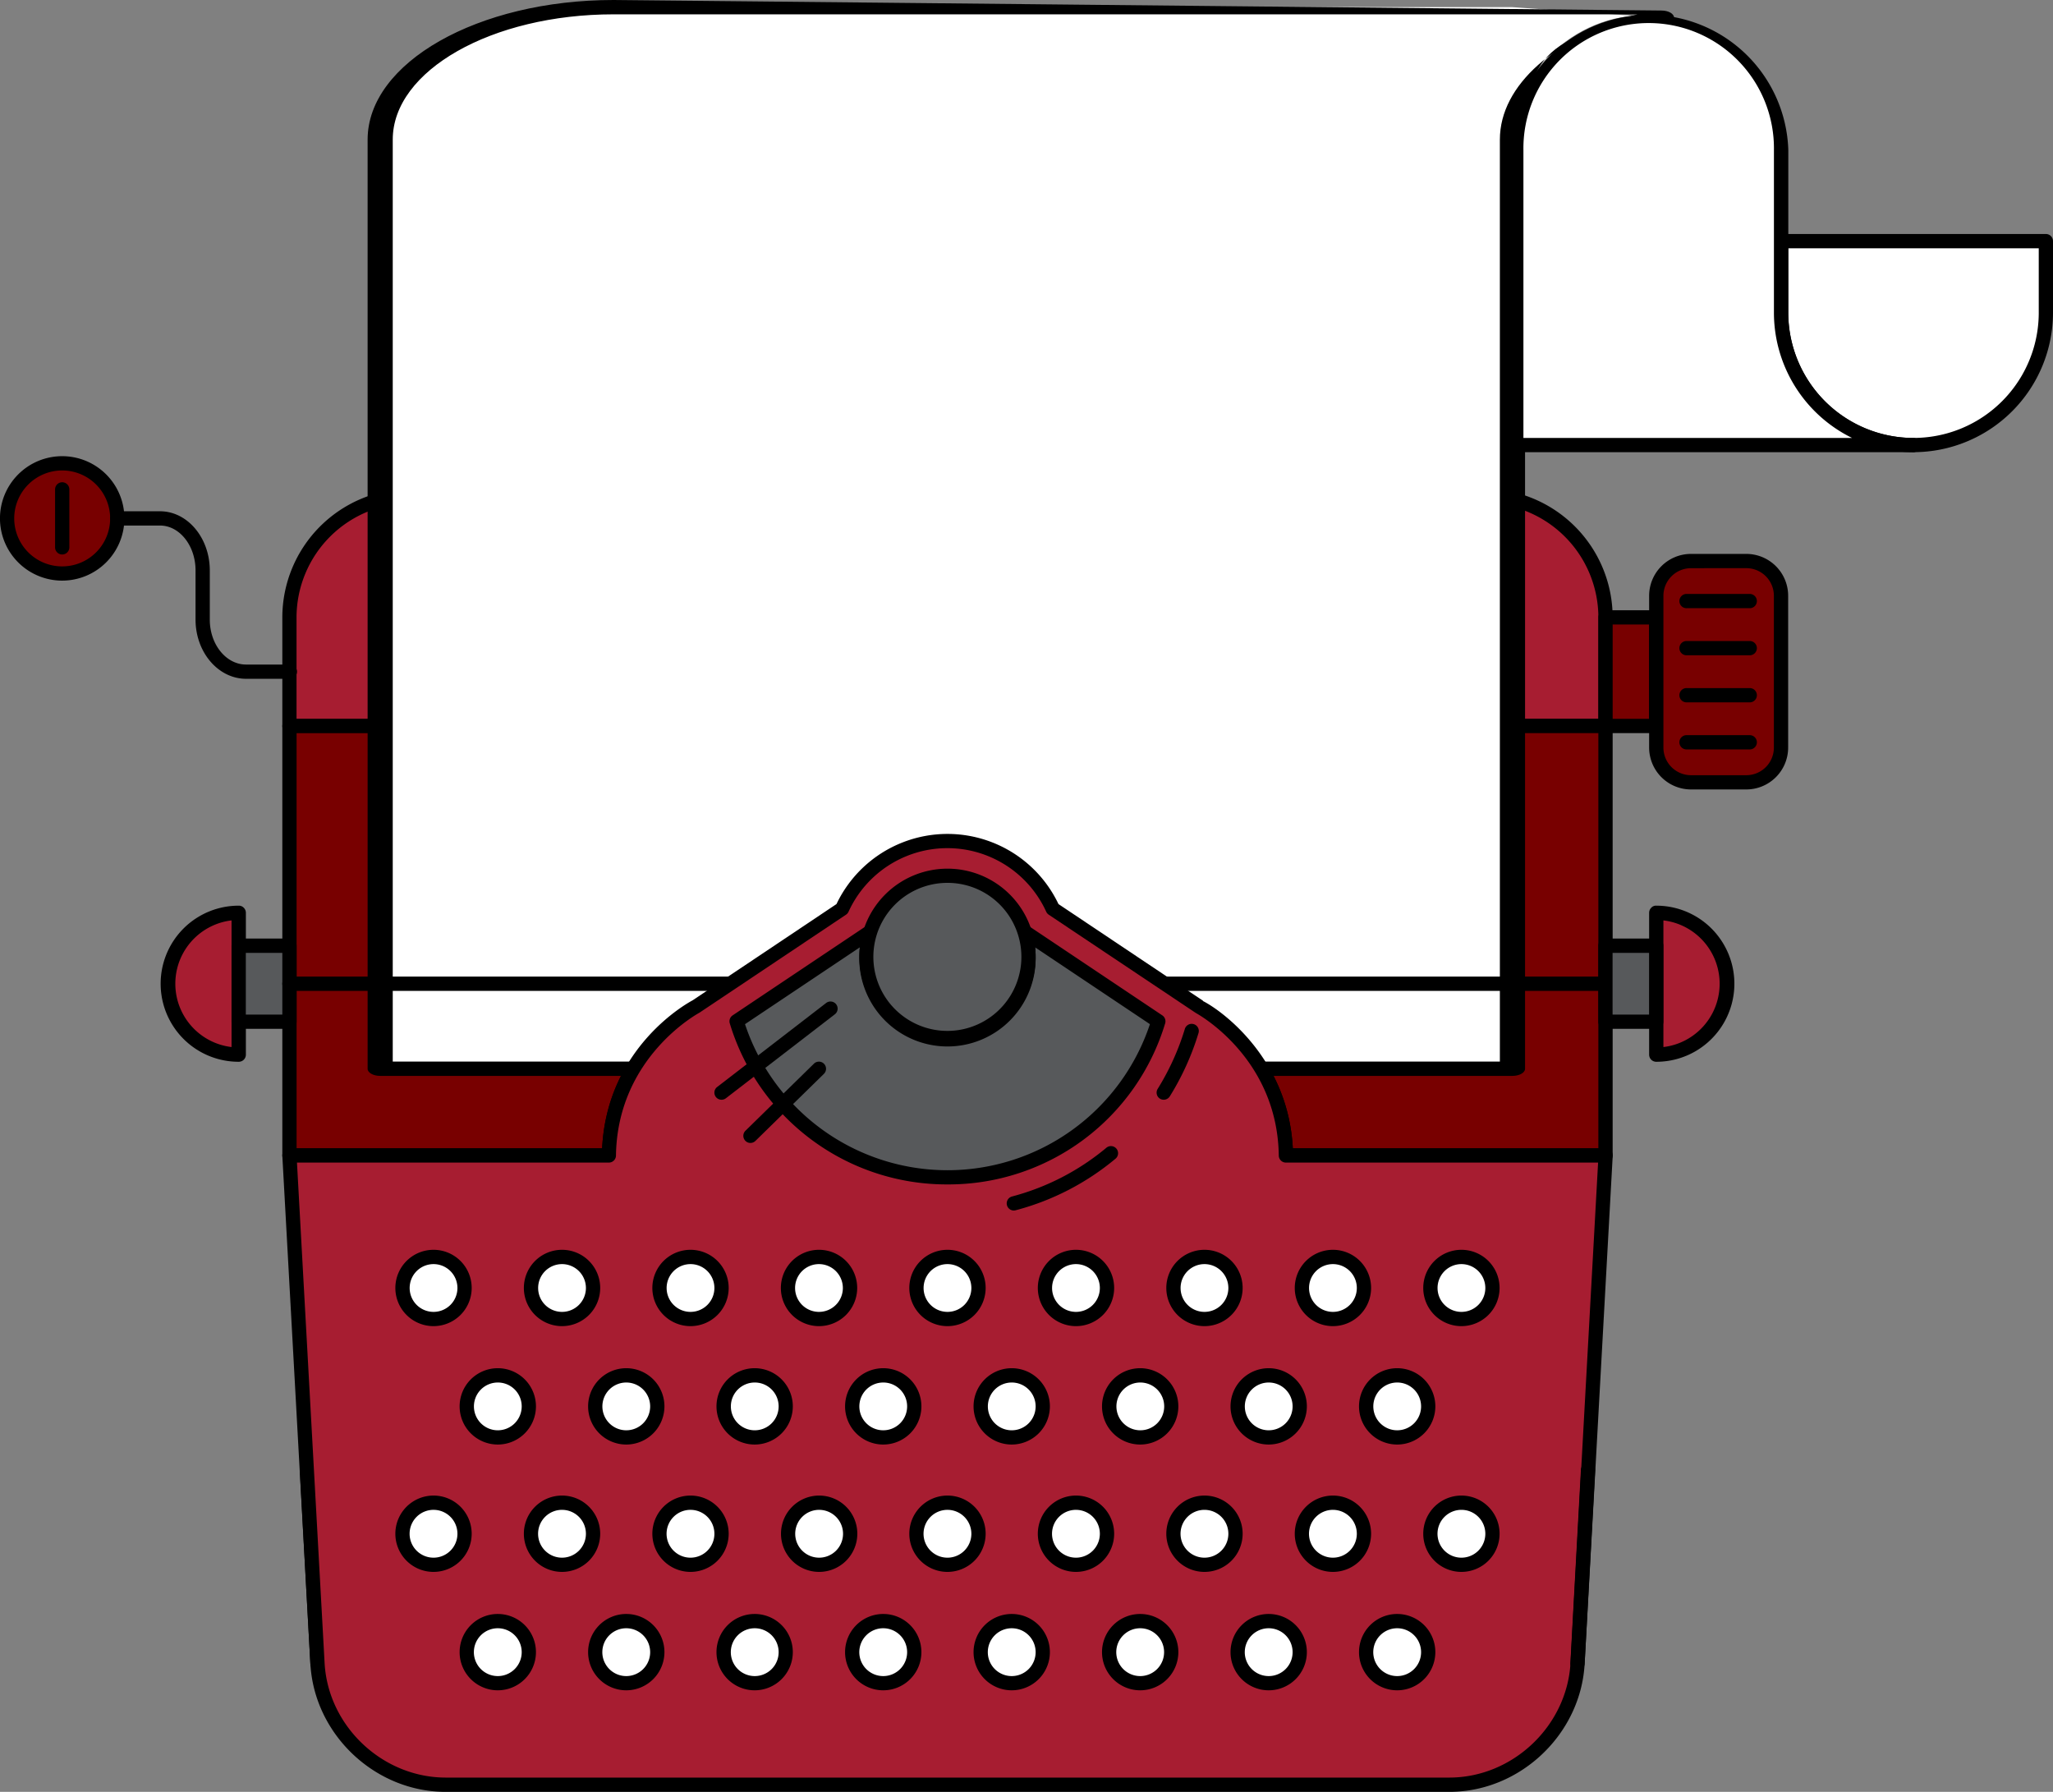 <svg xmlns="http://www.w3.org/2000/svg" viewBox="0 0 779.44 680.24"><rect x="0" y="0" width="779.44" height="680.24" fill="#808080" stroke="none"/><defs><style>.cls-1{fill:#a71d31;}.cls-2{fill:#780000;}.cls-3{fill:#fff;}.cls-4{fill:#57595b;}</style></defs><title>typewriter</title><g id="Layer_2" data-name="Layer 2"><g id="desktop"><g id="others-assets"><path class="cls-1" d="M214.07,268.61a28.33,28.33,0,0,1,28.33-28.33H477.05a28.33,28.33,0,0,1,28.33,28.33v7H609.55V234.37a46.25,46.25,0,0,0-46.12-46.12H156a46.26,46.26,0,0,0-46.13,46.12V275.6H214.07Z"/><path d="M609.55,278.31H505.38a2.71,2.71,0,0,1-2.71-2.71v-7A25.66,25.66,0,0,0,477.05,243H242.4a25.66,25.66,0,0,0-25.63,25.63v7a2.7,2.7,0,0,1-2.7,2.71H109.89a2.7,2.7,0,0,1-2.7-2.71V234.37A48.89,48.89,0,0,1,156,185.54H563.43a48.89,48.89,0,0,1,48.83,48.83V275.6A2.71,2.71,0,0,1,609.55,278.31Zm-101.46-5.42h98.75V234.37A43.45,43.45,0,0,0,563.43,191H156a43.46,43.46,0,0,0-43.42,43.41v38.52h98.76v-4.28a31.08,31.08,0,0,1,31-31H477.05a31.08,31.08,0,0,1,31,31Z"/><path class="cls-2" d="M505.38,275.6v-7a28.33,28.33,0,0,0-28.33-28.33H242.4a28.33,28.33,0,0,0-28.33,28.33v7H109.89v163H231.23c.56-39.57,33-56.48,33-56.48L319.71,345a44,44,0,0,1,80,0l55.53,37.13h0s32.4,16.91,32.94,56.48H609.55v-163Z"/><path d="M609.55,441.35H488.2a2.7,2.7,0,0,1-2.7-2.67c-.52-37.53-31.18-53.95-31.49-54.11l-55.79-37.29a2.7,2.7,0,0,1-1-1.13,41.24,41.24,0,0,0-75.08,0,2.7,2.7,0,0,1-1,1.13l-55.53,37.13c-.56.32-31.22,16.86-31.75,54.27a2.7,2.7,0,0,1-2.71,2.67H109.89a2.7,2.7,0,0,1-2.7-2.71v-163a2.71,2.71,0,0,1,2.7-2.71H211.36v-4.28a31.08,31.08,0,0,1,31-31H477.05a31.08,31.08,0,0,1,31,31v4.28H609.55a2.71,2.71,0,0,1,2.71,2.71v163A2.71,2.71,0,0,1,609.55,441.35Zm-118.72-5.42h116V278.31H505.38a2.71,2.71,0,0,1-2.71-2.71v-7A25.66,25.66,0,0,0,477.05,243H242.4a25.66,25.66,0,0,0-25.63,25.63v7a2.7,2.7,0,0,1-2.7,2.71H112.6V435.93h116c1.91-38.81,33-55.46,34.32-56.17l54.65-36.56a46.66,46.66,0,0,1,84.28,0l54.89,36.71-.06.09C463.33,383.3,489.09,401.46,490.83,435.93Z"/><path class="cls-3" d="M676.2,91.54v27.15a50.27,50.27,0,1,0,100.53,0V91.54Z"/><path d="M726.47,171.66a53,53,0,0,1-53-53V91.54a2.71,2.71,0,0,1,2.71-2.71H776.73a2.71,2.71,0,0,1,2.71,2.71v27.15A53,53,0,0,1,726.47,171.66ZM678.91,94.25v24.44a47.56,47.56,0,1,0,95.12,0V94.25Z"/><path class="cls-3" d="M574.21,2.71H232.93C184,2.71,144.34,25.22,144.34,53V405.74H574.21V53c0-27.75,29.36-51.73,56.59-46.26Z"/><path d="M574.21,408.44H144.34c-2.64,0-4.77-1.21-4.77-2.7V53c0-29.21,41.88-53,93.36-53L630.8,4c2.64,0,4.77,1.21,4.77,2.71s-2.13,2.7-4.77,2.7C584.58,9.41,579,26.75,579,53V405.74C579,407.23,576.85,408.44,574.21,408.44ZM149.11,403H569.44V53c0-20.84,21.33-38.92,52.26-47.56H232.93c-46.22,0-83.82,21.34-83.82,47.56Z"/><path class="cls-3" d="M676.2,118.69V57a50.27,50.27,0,0,0-100.53,0V169h150.8A50.27,50.27,0,0,1,676.2,118.69Z"/><path d="M726.47,171.66H575.67A2.7,2.7,0,0,1,573,169V57a53,53,0,0,1,105.95,0v61.72a47.61,47.61,0,0,0,47.56,47.56,2.71,2.71,0,0,1,0,5.41Zm-148.09-5.41H703.14a53,53,0,0,1-29.65-47.56V57a47.56,47.56,0,1,0-95.11,0Z"/><path class="cls-3" d="M120.53,631.48v0l-4.06-73.41Z"/><path d="M120.64,634.21h-.22a2.73,2.73,0,0,1-2.3-1.5,2.62,2.62,0,0,1-.3-1.22l-4-73.24a2.7,2.7,0,0,1,2.55-2.85,2.62,2.62,0,0,1,2.85,2.55l4,72.66a2.66,2.66,0,0,1,.15.9A2.71,2.71,0,0,1,120.64,634.21Z"/><rect class="cls-2" x="609.55" y="234.37" width="19.22" height="41.23"/><path d="M628.77,278.31H609.55a2.71,2.71,0,0,1-2.71-2.71V234.37a2.71,2.71,0,0,1,2.71-2.71h19.22a2.71,2.71,0,0,1,2.71,2.71V275.6A2.71,2.71,0,0,1,628.77,278.31Zm-16.51-5.42h13.8V237.08h-13.8Z"/><path class="cls-2" d="M676.14,283.81A13.22,13.22,0,0,1,663,297H642a13.22,13.22,0,0,1-13.18-13.18V226.16A13.22,13.22,0,0,1,642,213h21a13.22,13.22,0,0,1,13.18,13.18Z"/><path d="M663,299.7H642a15.91,15.91,0,0,1-15.89-15.89V226.16A15.9,15.9,0,0,1,642,210.28h21a15.9,15.9,0,0,1,15.89,15.88v57.65A15.91,15.91,0,0,1,663,299.7Zm-21-84a10.49,10.49,0,0,0-10.47,10.47v57.65A10.49,10.49,0,0,0,642,294.29h21a10.48,10.48,0,0,0,10.47-10.48V226.16A10.48,10.48,0,0,0,663,215.69Z"/><path d="M664.47,230.89h-24a2.71,2.71,0,1,1,0-5.41h24a2.71,2.71,0,0,1,0,5.41Z"/><path d="M664.47,248.76h-24a2.71,2.71,0,1,1,0-5.41h24a2.71,2.71,0,0,1,0,5.41Z"/><path d="M664.47,266.63h-24a2.71,2.71,0,1,1,0-5.41h24a2.71,2.71,0,0,1,0,5.41Z"/><path d="M664.47,284.5h-24a2.71,2.71,0,1,1,0-5.41h24a2.71,2.71,0,0,1,0,5.41Z"/><path class="cls-2" d="M44.53,196.8a20.91,20.91,0,1,1-20.92-20.91A20.91,20.91,0,0,1,44.53,196.8Z"/><path d="M23.61,220.42A23.62,23.62,0,1,1,47.23,196.8,23.64,23.64,0,0,1,23.61,220.42Zm0-41.82a18.21,18.21,0,1,0,18.21,18.2A18.22,18.22,0,0,0,23.61,178.6Z"/><path d="M109.89,257.69H93.42c-10.57,0-19.18-10.08-19.18-22.47V216.57c0-9.41-6.06-17.06-13.5-17.06H44.53a2.71,2.71,0,0,1,0-5.42H60.74c10.43,0,18.91,10.08,18.91,22.48v18.65c0,9.41,6.18,17.06,13.77,17.06h16.47a2.71,2.71,0,1,1,0,5.41Z"/><path d="M23.62,210.5a2.71,2.71,0,0,1-2.71-2.71v-22a2.71,2.71,0,1,1,5.42,0v22A2.71,2.71,0,0,1,23.62,210.5Z"/><path class="cls-1" d="M628.82,346.53v53.84a26.92,26.92,0,0,0,0-53.84Z"/><path d="M628.82,403.08a2.7,2.7,0,0,1-2.71-2.71V346.53a2.7,2.7,0,0,1,.8-1.92,2.38,2.38,0,0,1,1.93-.79,29.63,29.63,0,0,1,0,59.26Zm2.71-53.67v48.08a24.21,24.21,0,0,0,0-48.08Z"/><path class="cls-1" d="M90.62,346.53v53.84a26.92,26.92,0,0,1,0-53.84Z"/><path d="M90.62,403.08h0a29.63,29.63,0,0,1,0-59.26,2.56,2.56,0,0,1,1.93.79,2.7,2.7,0,0,1,.8,1.92v53.84a2.7,2.7,0,0,1-2.71,2.71Zm-2.71-53.67a24.21,24.21,0,0,0,0,48.08Z"/><rect class="cls-4" x="90.62" y="359.04" width="19.27" height="28.83"/><path d="M109.89,390.57H90.62a2.71,2.71,0,0,1-2.71-2.71V359a2.71,2.71,0,0,1,2.71-2.71h19.27A2.71,2.71,0,0,1,112.6,359v28.82A2.71,2.71,0,0,1,109.89,390.57Zm-16.56-5.41h13.86V361.74H93.33Z"/><rect class="cls-4" x="609.52" y="359.04" width="19.27" height="28.83"/><path d="M628.79,390.57H609.52a2.7,2.7,0,0,1-2.7-2.71V359a2.7,2.7,0,0,1,2.7-2.71h19.27A2.71,2.71,0,0,1,631.5,359v28.82A2.71,2.71,0,0,1,628.79,390.57Zm-16.56-5.41h13.85V361.74H612.23Z"/><path d="M277.21,376.16H109.89a2.71,2.71,0,0,1,0-5.42H277.21a2.71,2.71,0,1,1,0,5.42Z"/><path d="M609.14,376.16H441.82a2.71,2.71,0,1,1,0-5.42H609.14a2.71,2.71,0,1,1,0,5.42Z"/><path class="cls-1" d="M551.91,438.64H488.2c-.54-39.57-32.94-56.48-32.94-56.48h0L399.72,345a44,44,0,0,0-80,0l-55.52,37.13s-32.4,16.91-33,56.48H109.89l6.59,119.45,4.06,73.41c1.4,25.32,23.3,46,48.65,46H550.25c25.37,0,47.26-20.71,48.67-46l4-73.41,6.59-119.45Z"/><path d="M550.25,680.24H169.19c-26.83,0-49.87-21.8-51.35-48.59L107.19,438.79a2.67,2.67,0,0,1,.74-2,2.7,2.7,0,0,1,2-.85H228.61c1.91-38.81,33-55.46,34.32-56.17l54.65-36.56a46.66,46.66,0,0,1,84.28,0l54.89,36.71-.06.09c6.64,3.3,32.4,21.46,34.14,55.93H609.55a2.72,2.72,0,0,1,2,.85,2.66,2.66,0,0,1,.73,2L601.62,631.65C600.13,658.44,577.08,680.24,550.25,680.24ZM112.75,441.35l10.49,190c1.33,24,22,43.47,46,43.47H550.25c24,0,44.63-19.5,46-43.47l10.48-190H488.2a2.7,2.7,0,0,1-2.7-2.67c-.52-37.41-31.19-53.95-31.49-54.12l-55.79-37.28a2.7,2.7,0,0,1-1-1.13,41.24,41.24,0,0,0-75.08,0,2.7,2.7,0,0,1-1,1.13l-55.53,37.13c-.56.32-31.22,16.86-31.75,54.27a2.7,2.7,0,0,1-2.71,2.67Z"/><path class="cls-3" d="M225.16,489a11.78,11.78,0,1,1-11.78-11.78A11.78,11.78,0,0,1,225.16,489Z"/><path d="M213.38,503.44A14.49,14.49,0,1,1,227.87,489,14.5,14.5,0,0,1,213.38,503.44Zm0-23.55a9.07,9.07,0,1,0,9.07,9.07A9.08,9.08,0,0,0,213.38,479.89Z"/><path class="cls-3" d="M273.94,489a11.78,11.78,0,1,1-11.78-11.78A11.77,11.77,0,0,1,273.94,489Z"/><path d="M262.16,503.44A14.49,14.49,0,1,1,276.65,489,14.5,14.5,0,0,1,262.16,503.44Zm0-23.55a9.07,9.07,0,1,0,9.07,9.07A9.08,9.08,0,0,0,262.16,479.89Z"/><path class="cls-3" d="M322.73,489A11.78,11.78,0,1,1,311,477.18,11.78,11.78,0,0,1,322.73,489Z"/><path d="M311,503.44A14.49,14.49,0,1,1,325.44,489,14.5,14.5,0,0,1,311,503.44Zm0-23.55A9.07,9.07,0,1,0,320,489,9.09,9.09,0,0,0,311,479.89Z"/><path class="cls-3" d="M371.5,489a11.78,11.78,0,1,1-11.77-11.78A11.77,11.77,0,0,1,371.5,489Z"/><path d="M359.73,503.44A14.49,14.49,0,1,1,374.21,489,14.5,14.5,0,0,1,359.73,503.44Zm0-23.55a9.07,9.07,0,1,0,9.06,9.07A9.08,9.08,0,0,0,359.73,479.89Z"/><path class="cls-3" d="M420.28,489a11.78,11.78,0,1,1-11.77-11.78A11.77,11.77,0,0,1,420.28,489Z"/><path d="M408.51,503.44A14.49,14.49,0,1,1,423,489,14.5,14.5,0,0,1,408.51,503.44Zm0-23.55a9.07,9.07,0,1,0,9.06,9.07A9.08,9.08,0,0,0,408.51,479.89Z"/><path class="cls-3" d="M469.07,489a11.78,11.78,0,1,1-11.79-11.78A11.78,11.78,0,0,1,469.07,489Z"/><path d="M457.28,503.44A14.49,14.49,0,1,1,471.78,489,14.49,14.49,0,0,1,457.28,503.44Zm0-23.55a9.07,9.07,0,1,0,9.08,9.07A9.08,9.08,0,0,0,457.28,479.89Z"/><path class="cls-3" d="M517.84,489a11.78,11.78,0,1,1-11.78-11.78A11.77,11.77,0,0,1,517.84,489Z"/><path d="M506.06,503.44A14.49,14.49,0,1,1,520.55,489,14.5,14.5,0,0,1,506.06,503.44Zm0-23.55a9.07,9.07,0,1,0,9.07,9.07A9.07,9.07,0,0,0,506.06,479.89Z"/><path class="cls-3" d="M566.62,489a11.78,11.78,0,1,1-11.78-11.78A11.77,11.77,0,0,1,566.62,489Z"/><path d="M554.84,503.44A14.49,14.49,0,1,1,569.33,489,14.5,14.5,0,0,1,554.84,503.44Zm0-23.55a9.07,9.07,0,1,0,9.08,9.07A9.08,9.08,0,0,0,554.84,479.89Z"/><path class="cls-3" d="M176.37,489a11.78,11.78,0,1,1-11.77-11.78A11.76,11.76,0,0,1,176.37,489Z"/><path d="M164.6,503.44A14.49,14.49,0,1,1,179.08,489,14.5,14.5,0,0,1,164.6,503.44Zm0-23.55a9.07,9.07,0,1,0,9.07,9.07A9.08,9.08,0,0,0,164.6,479.89Z"/><path class="cls-3" d="M200.76,533.9A11.77,11.77,0,1,1,189,522.13,11.77,11.77,0,0,1,200.76,533.9Z"/><path d="M189,548.39a14.49,14.49,0,1,1,14.48-14.49A14.5,14.5,0,0,1,189,548.39Zm0-23.55a9.07,9.07,0,1,0,9.07,9.06A9.06,9.06,0,0,0,189,524.84Z"/><path class="cls-3" d="M249.55,533.9a11.78,11.78,0,1,1-11.77-11.77A11.77,11.77,0,0,1,249.55,533.9Z"/><path d="M237.78,548.39a14.49,14.49,0,1,1,14.48-14.49A14.51,14.51,0,0,1,237.78,548.39Zm0-23.55a9.07,9.07,0,1,0,9.06,9.06A9.08,9.08,0,0,0,237.78,524.84Z"/><path class="cls-3" d="M298.33,533.9a11.78,11.78,0,1,1-11.79-11.77A11.78,11.78,0,0,1,298.33,533.9Z"/><path d="M286.54,548.39A14.49,14.49,0,1,1,301,533.9,14.5,14.5,0,0,1,286.54,548.39Zm0-23.55a9.07,9.07,0,1,0,9.08,9.06A9.06,9.06,0,0,0,286.54,524.84Z"/><path class="cls-3" d="M347.11,533.9a11.78,11.78,0,1,1-11.78-11.77A11.77,11.77,0,0,1,347.11,533.9Z"/><path d="M335.33,548.39a14.49,14.49,0,1,1,14.49-14.49A14.5,14.5,0,0,1,335.33,548.39Zm0-23.55a9.07,9.07,0,1,0,9.07,9.06A9.06,9.06,0,0,0,335.33,524.84Z"/><path class="cls-3" d="M395.9,533.9a11.79,11.79,0,1,1-11.79-11.77A11.78,11.78,0,0,1,395.9,533.9Z"/><path d="M384.11,548.39A14.49,14.49,0,1,1,398.6,533.9,14.51,14.51,0,0,1,384.11,548.39Zm0-23.55a9.07,9.07,0,1,0,9.08,9.06A9.07,9.07,0,0,0,384.11,524.84Z"/><path class="cls-3" d="M444.67,533.9a11.78,11.78,0,1,1-11.78-11.77A11.77,11.77,0,0,1,444.67,533.9Z"/><path d="M432.89,548.39a14.49,14.49,0,1,1,14.48-14.49A14.5,14.5,0,0,1,432.89,548.39Zm0-23.55A9.07,9.07,0,1,0,442,533.9,9.07,9.07,0,0,0,432.89,524.84Z"/><path class="cls-3" d="M493.45,533.9a11.78,11.78,0,1,1-11.77-11.77A11.77,11.77,0,0,1,493.45,533.9Z"/><path d="M481.68,548.39a14.49,14.49,0,1,1,14.48-14.49A14.51,14.51,0,0,1,481.68,548.39Zm0-23.55a9.07,9.07,0,1,0,9.07,9.06A9.07,9.07,0,0,0,481.68,524.84Z"/><path class="cls-3" d="M542.24,533.9a11.78,11.78,0,1,1-11.79-11.77A11.78,11.78,0,0,1,542.24,533.9Z"/><path d="M530.45,548.39a14.49,14.49,0,1,1,14.49-14.49A14.5,14.5,0,0,1,530.45,548.39Zm0-23.55a9.07,9.07,0,1,0,9.08,9.06A9.07,9.07,0,0,0,530.45,524.84Z"/><path class="cls-3" d="M225.16,582.26a11.78,11.78,0,1,1-11.78-11.78A11.78,11.78,0,0,1,225.16,582.26Z"/><path d="M213.38,596.74a14.49,14.49,0,1,1,14.49-14.48A14.5,14.5,0,0,1,213.38,596.74Zm0-23.56a9.08,9.08,0,1,0,9.07,9.08A9.08,9.08,0,0,0,213.38,573.18Z"/><path class="cls-3" d="M273.94,582.26a11.78,11.78,0,1,1-11.78-11.78A11.77,11.77,0,0,1,273.94,582.26Z"/><path d="M262.16,596.74a14.49,14.49,0,1,1,14.49-14.48A14.5,14.5,0,0,1,262.16,596.74Zm0-23.56a9.08,9.08,0,1,0,9.07,9.08A9.08,9.08,0,0,0,262.16,573.18Z"/><path class="cls-3" d="M322.73,582.26A11.78,11.78,0,1,1,311,570.48,11.78,11.78,0,0,1,322.73,582.26Z"/><path d="M311,596.74a14.49,14.49,0,1,1,14.49-14.48A14.5,14.5,0,0,1,311,596.74Zm0-23.56a9.08,9.08,0,1,0,9.07,9.08A9.09,9.09,0,0,0,311,573.18Z"/><path class="cls-3" d="M371.5,582.26a11.78,11.78,0,1,1-11.77-11.78A11.77,11.77,0,0,1,371.5,582.26Z"/><path d="M359.73,596.74a14.49,14.49,0,1,1,14.48-14.48A14.5,14.5,0,0,1,359.73,596.74Zm0-23.56a9.08,9.08,0,1,0,9.06,9.08A9.09,9.09,0,0,0,359.73,573.18Z"/><path class="cls-3" d="M420.28,582.26a11.78,11.78,0,1,1-11.77-11.78A11.77,11.77,0,0,1,420.28,582.26Z"/><path d="M408.51,596.74A14.49,14.49,0,1,1,423,582.26,14.5,14.5,0,0,1,408.51,596.74Zm0-23.56a9.08,9.08,0,1,0,9.06,9.08A9.08,9.08,0,0,0,408.51,573.18Z"/><path class="cls-3" d="M469.07,582.26a11.78,11.78,0,1,1-11.79-11.78A11.78,11.78,0,0,1,469.07,582.26Z"/><path d="M457.28,596.74a14.49,14.49,0,1,1,14.5-14.48A14.49,14.49,0,0,1,457.28,596.74Zm0-23.56a9.08,9.08,0,1,0,9.08,9.08A9.08,9.08,0,0,0,457.28,573.18Z"/><path class="cls-3" d="M517.84,582.26a11.78,11.78,0,1,1-11.78-11.78A11.77,11.77,0,0,1,517.84,582.26Z"/><path d="M506.06,596.74a14.49,14.49,0,1,1,14.49-14.48A14.5,14.5,0,0,1,506.06,596.74Zm0-23.56a9.08,9.08,0,1,0,9.07,9.08A9.08,9.08,0,0,0,506.06,573.18Z"/><path class="cls-3" d="M566.62,582.26a11.78,11.78,0,1,1-11.78-11.78A11.77,11.77,0,0,1,566.62,582.26Z"/><path d="M554.84,596.74a14.49,14.49,0,1,1,14.49-14.48A14.5,14.5,0,0,1,554.84,596.74Zm0-23.56a9.08,9.08,0,1,0,9.08,9.08A9.08,9.08,0,0,0,554.84,573.18Z"/><path class="cls-3" d="M176.37,582.26a11.78,11.78,0,1,1-11.77-11.78A11.76,11.76,0,0,1,176.37,582.26Z"/><path d="M164.6,596.74a14.49,14.49,0,1,1,14.48-14.48A14.5,14.5,0,0,1,164.6,596.74Zm0-23.56a9.08,9.08,0,1,0,9.07,9.08A9.08,9.08,0,0,0,164.6,573.18Z"/><path class="cls-3" d="M200.76,627.21A11.77,11.77,0,1,1,189,615.42,11.78,11.78,0,0,1,200.76,627.21Z"/><path d="M189,641.69a14.49,14.49,0,1,1,14.48-14.48A14.5,14.5,0,0,1,189,641.69Zm0-23.56a9.08,9.08,0,1,0,9.07,9.08A9.08,9.08,0,0,0,189,618.13Z"/><path class="cls-3" d="M249.55,627.21a11.78,11.78,0,1,1-11.77-11.79A11.78,11.78,0,0,1,249.55,627.21Z"/><path d="M237.78,641.69a14.49,14.49,0,1,1,14.48-14.48A14.51,14.51,0,0,1,237.78,641.69Zm0-23.56a9.08,9.08,0,1,0,9.06,9.08A9.09,9.09,0,0,0,237.78,618.13Z"/><path class="cls-3" d="M298.33,627.21a11.78,11.78,0,1,1-11.79-11.79A11.78,11.78,0,0,1,298.33,627.21Z"/><path d="M286.54,641.69A14.49,14.49,0,1,1,301,627.21,14.5,14.5,0,0,1,286.54,641.69Zm0-23.56a9.08,9.08,0,1,0,9.08,9.08A9.08,9.08,0,0,0,286.54,618.13Z"/><path class="cls-3" d="M347.11,627.21a11.78,11.78,0,1,1-11.78-11.79A11.78,11.78,0,0,1,347.11,627.21Z"/><path d="M335.33,641.69a14.49,14.49,0,1,1,14.49-14.48A14.5,14.5,0,0,1,335.33,641.69Zm0-23.56a9.08,9.08,0,1,0,9.07,9.08A9.08,9.08,0,0,0,335.33,618.13Z"/><path class="cls-3" d="M395.9,627.21a11.79,11.79,0,1,1-11.79-11.79A11.79,11.79,0,0,1,395.9,627.21Z"/><path d="M384.11,641.69a14.49,14.49,0,1,1,14.49-14.48A14.5,14.5,0,0,1,384.11,641.69Zm0-23.56a9.08,9.08,0,1,0,9.08,9.08A9.08,9.08,0,0,0,384.11,618.13Z"/><path class="cls-3" d="M444.67,627.21a11.78,11.78,0,1,1-11.78-11.79A11.77,11.77,0,0,1,444.67,627.21Z"/><path d="M432.89,641.69a14.49,14.49,0,1,1,14.48-14.48A14.5,14.5,0,0,1,432.89,641.69Zm0-23.56a9.08,9.08,0,1,0,9.07,9.08A9.08,9.08,0,0,0,432.89,618.13Z"/><path class="cls-3" d="M493.45,627.21a11.78,11.78,0,1,1-11.77-11.79A11.78,11.78,0,0,1,493.45,627.21Z"/><path d="M481.68,641.69a14.49,14.49,0,1,1,14.48-14.48A14.5,14.5,0,0,1,481.68,641.69Zm0-23.56a9.08,9.08,0,1,0,9.07,9.08A9.08,9.08,0,0,0,481.68,618.13Z"/><path class="cls-3" d="M542.24,627.21a11.78,11.78,0,1,1-11.79-11.79A11.78,11.78,0,0,1,542.24,627.21Z"/><path d="M530.45,641.69a14.49,14.49,0,1,1,14.49-14.48A14.5,14.5,0,0,1,530.45,641.69Zm0-23.56a9.08,9.08,0,1,0,9.08,9.08A9.08,9.08,0,0,0,530.45,618.13Z"/><path class="cls-3" d="M603,558.09l-4,73.41v0Z"/><path d="M598.92,634.21h-.08a2.71,2.71,0,0,1-2.57-2.16,2.62,2.62,0,0,1-.06-.57h0v-.13l4-73.41a2.7,2.7,0,0,1,5.4.3l-4,73.41A2.72,2.72,0,0,1,598.92,634.21Z"/><path class="cls-4" d="M389,353.69a30.77,30.77,0,1,1-58.5,0l-50.82,34a83.72,83.72,0,0,0,160.13,0Z"/><path d="M359.72,449.64a86,86,0,0,1-82.66-61.17,2.7,2.7,0,0,1,1.08-3l50.82-34a2.71,2.71,0,0,1,4.08,3.09,28.06,28.06,0,1,0,54.74,8.68,27.75,27.75,0,0,0-1.39-8.68,2.71,2.71,0,0,1,4.09-3.09l50.81,34a2.7,2.7,0,0,1,1.08,3A85.94,85.94,0,0,1,359.72,449.64ZM282.85,388.8a81,81,0,0,0,153.73,0L393,359.65a32.53,32.53,0,0,1,.19,3.56,33.48,33.48,0,1,1-66.95,0,32.66,32.66,0,0,1,.19-3.56Z"/><path class="cls-4" d="M389,353.69a30.75,30.75,0,1,0,1.52,9.52A30.78,30.78,0,0,0,389,353.69Z"/><path d="M359.72,396.69a33.46,33.46,0,1,1,33.47-33.48A33.51,33.51,0,0,1,359.72,396.69Zm0-61.53a28.1,28.1,0,1,0,26.67,19.37A28,28,0,0,0,359.72,335.16Z"/><path d="M384.88,459.55a2.71,2.71,0,0,1-.69-5.32,92.9,92.9,0,0,0,35.74-18.41,2.71,2.71,0,1,1,3.46,4.16,98.05,98.05,0,0,1-37.82,19.48A2.72,2.72,0,0,1,384.88,459.55Z"/><path d="M441.82,417.49a2.74,2.74,0,0,1-1.43-.4,2.71,2.71,0,0,1-.86-3.74,95.83,95.83,0,0,0,10.27-22.61,2.71,2.71,0,1,1,5.18,1.57,100.89,100.89,0,0,1-10.86,23.91A2.72,2.72,0,0,1,441.82,417.49Z"/><path d="M273.94,417.49a2.7,2.7,0,0,1-1.65-4.85L313.6,380.8a2.71,2.71,0,1,1,3.31,4.29L275.6,416.93A2.72,2.72,0,0,1,273.94,417.49Z"/><path d="M284.91,433.9a2.71,2.71,0,0,1-1.89-4.64l26-25.46a2.7,2.7,0,0,1,3.78,3.87l-26,25.46A2.75,2.75,0,0,1,284.91,433.9Z"/></g></g></g></svg>